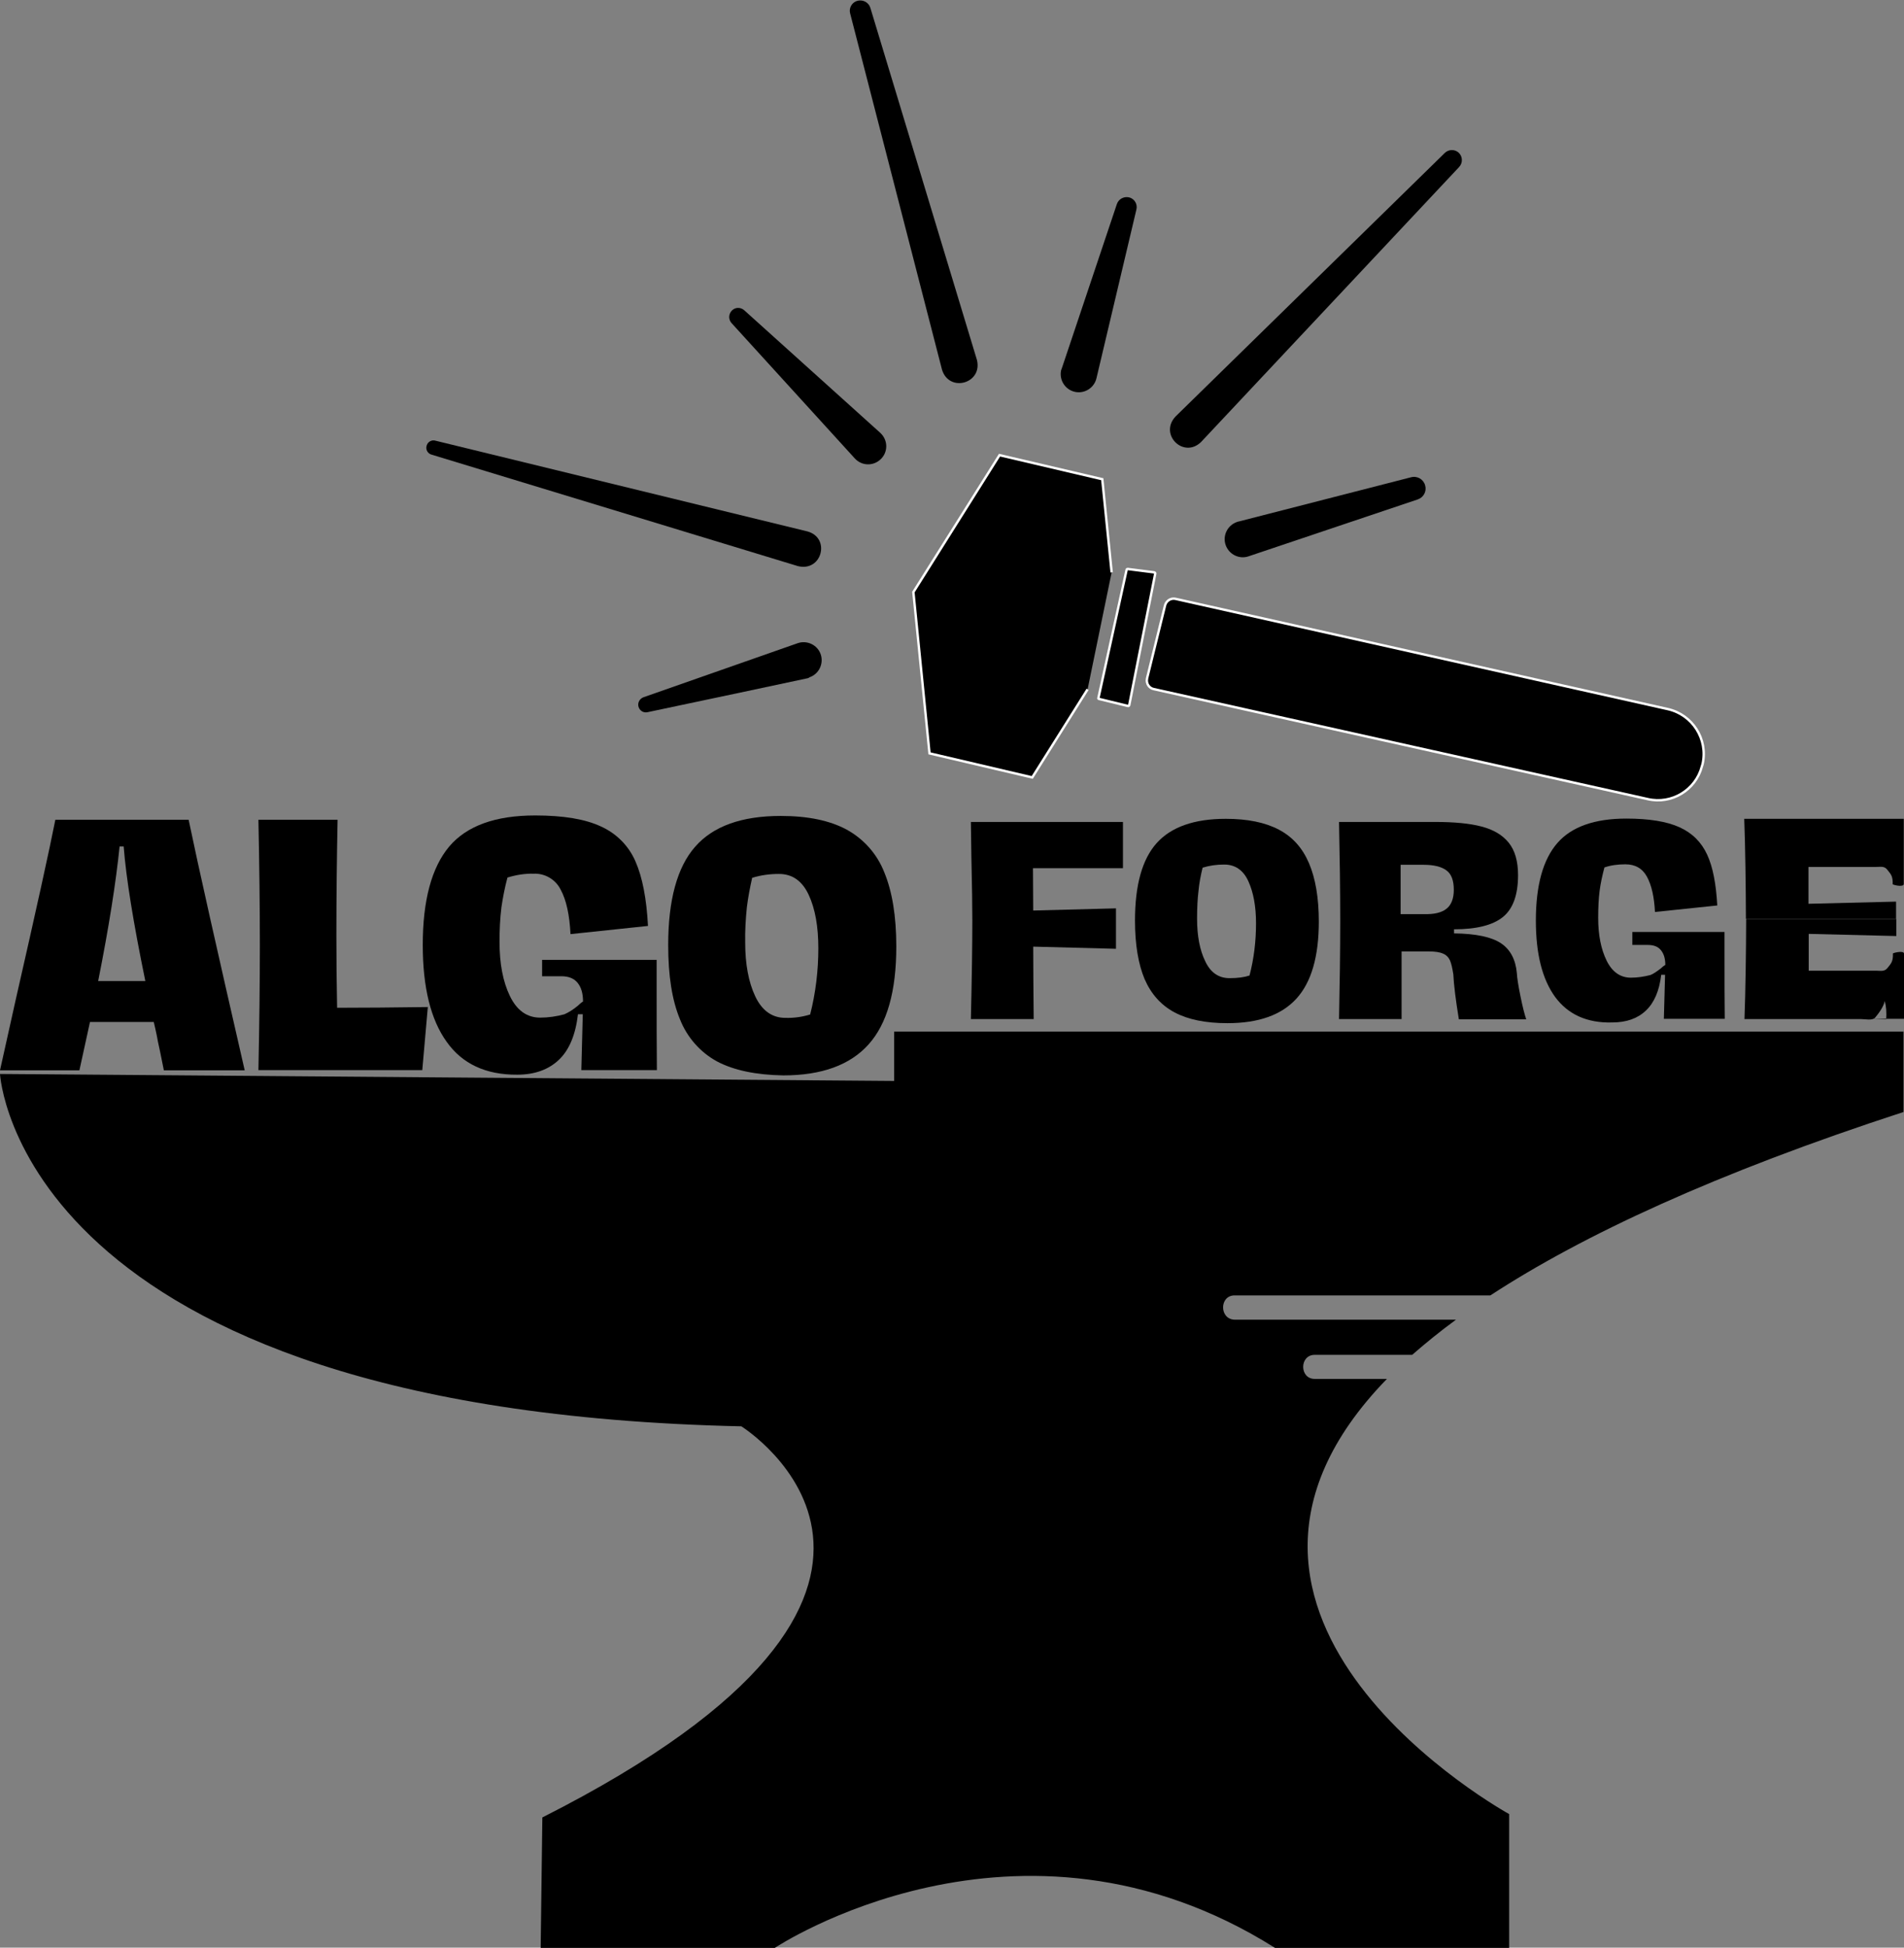 <?xml version="1.0" encoding="utf-8"?>
<!-- Generator: Adobe Illustrator 24.3.0, SVG Export Plug-In . SVG Version: 6.00 Build 0)  -->
<svg version="1.1" id="Calque_1"
	xmlns="http://www.w3.org/2000/svg"
	xmlns:xlink="http://www.w3.org/1999/xlink" x="0px" y="0px" viewBox="0 0 791.3 809.2" style="enable-background:new 0 0 791.3 809.2;" xml:space="preserve">
	<rect x="0" y="0" width="791.3" height="809.2" fill="#808080" stroke="none"/>
	<style type="text/css">
	.st0{stroke:#ffffff;stroke-miterlimit:10;}
	.st1{fill:none;}
	.st2{enable-background:new    ;}
	</style>
	<g id="Marteau">
		<path class="st0" d="M684.8,332l-205.3-45.7c-2-0.4-3.2-2.4-2.8-4.3c0,0,0,0,0-0.1l7.5-30.4c0.5-1.9,2.4-3.1,4.3-2.7l204.6,45.8
		c10.3,2.3,16.8,12.5,14.5,22.8c-0.1,0.3-0.2,0.7-0.3,1l0,0C704.7,328.3,694.7,334.3,684.8,332z"/>
		<path class="st0" d="M456.8,290.4l11.9,2.9c0.3,0.1,0.5-0.1,0.6-0.3c0,0,0,0,0,0l10.8-54.6c0.1-0.3-0.1-0.5-0.4-0.6c0,0,0,0,0,0
		l-11-1.4c-0.2,0-0.5,0.1-0.5,0.4l-11.7,53.2C456.4,290.1,456.5,290.4,456.8,290.4C456.8,290.4,456.8,290.4,456.8,290.4z"/>
		<polyline class="st0" points="452,286.4 429,323 386.3,313 379.6,246 415.4,189.1 458.1,199.1 462,237.8 	"/>
		<line class="st1" x1="516.8" y1="223.9" x2="587.7" y2="202.8"/>
		<path d="M514.7,216.7l71.7-18.4c2.6-0.7,5.2,0.8,5.9,3.4c0.7,2.5-0.7,5-3.1,5.8L519,231.1c-3.9,1.4-8.2-0.7-9.6-4.6
		s0.7-8.2,4.6-9.6C514.2,216.8,514.5,216.7,514.7,216.7L514.7,216.7z"/>
		<line class="st1" x1="493.9" y1="178.3" x2="603.4" y2="66.5"/>
		<path d="M488.5,173.1L600.4,63.6c1.6-1.6,4.2-1.7,5.9-0.1c1.6,1.6,1.7,4.2,0.1,5.9l0,0L499.2,183.6
		C492,190.7,481.6,180.6,488.5,173.1L488.5,173.1z"/>
		<line class="st1" x1="448.5" y1="155.1" x2="468.2" y2="85.9"/>
		<path d="M441.3,153l22.9-68.3c0.8-2.2,3.2-3.3,5.4-2.6c2,0.7,3.2,2.8,2.7,4.9l-16.6,70.1c-0.9,4-4.9,6.6-9,5.7
		c-4-0.9-6.6-4.9-5.7-9C441.1,153.6,441.2,153.3,441.3,153L441.3,153z"/>
		<line class="st1" x1="398.7" y1="151.5" x2="357.5" y2="4.3"/>
		<path d="M391.5,153.6L353.3,5.5c-0.6-2.3,0.9-4.7,3.2-5.2c2.2-0.5,4.5,0.7,5.2,2.9L406,149.5C408.5,159.3,394.5,163.3,391.5,153.6
		L391.5,153.6z"/>
		<line class="st1" x1="360.5" y1="185.1" x2="306.6" y2="131.6"/>
		<path d="M355.2,190.4L304,134.2c-1.4-1.6-1.2-3.9,0.3-5.3c1.4-1.3,3.5-1.3,5,0l56.5,50.9c3.1,2.8,3.4,7.5,0.6,10.6
		c-2.8,3.1-7.5,3.4-10.6,0.6C355.6,190.8,355.4,190.6,355.2,190.4z"/>
		<line class="st1" x1="333.6" y1="227.9" x2="180.2" y2="185.9"/>
		<path d="M331.6,235.2l-152.2-46.3c-1.6-0.4-2.6-2.1-2.1-3.7c0.4-1.6,2.1-2.6,3.7-2.1l154.6,37.7
		C345.3,223.5,341.6,237.7,331.6,235.2L331.6,235.2z"/>
		<line class="st1" x1="333.6" y1="274.6" x2="268.2" y2="292.9"/>
		<path d="M335.6,281.8l-26.3,5.6l-40.2,8.5c-1.7,0.4-3.4-0.7-3.8-2.5c-0.3-1.6,0.6-3.1,2.1-3.7l64.2-22.5c3.9-1.3,8.2,0.8,9.5,4.7
		s-0.8,8.2-4.7,9.5C336.1,281.7,335.9,281.7,335.6,281.8L335.6,281.8z"/>
	</g>
	<g id="AlgoForge">
		<path d="M68.1,444.7c-1.2-6-2-10-2.5-12.1c-0.2-1.1-0.4-2.3-0.7-3.6s-0.6-2.8-1-4.4H37.4L33,444.7H0l6.5-29.2
		c8.6-37.7,14.1-62.7,16.5-74.9h55.4c4,19.3,11.8,54,23.3,104.1H68.1z M60.4,407.6c-5-24.3-8-42.9-9-55.9h-1.7
		c-1.5,14.7-4.4,33.3-8.9,55.9H60.4z"/>
		<path d="M108,392.7c0-15.3-0.2-32.7-0.6-52.1h32.9c-0.3,15.4-0.5,31.4-0.5,48c0,10.1,0.1,20.1,0.3,30.1c10.6,0,23.2-0.1,37.7-0.3
		l-2.3,26.2h-68.1C107.8,425.3,108,408,108,392.7z"/>
		<path d="M185.6,432.8c-6.6-9.2-9.9-22.6-9.9-40.2c0-18.6,3.7-32.2,11-40.9c7.3-8.6,19.2-12.9,35.7-12.9c11.7,0,20.8,1.5,27.4,4.6
		c6.4,2.9,11.5,8,14.3,14.5c2.9,6.6,4.6,15.5,5.2,26.8l-32.2,3.4c-0.4-7.9-1.7-14.1-4.1-18.5c-2.1-4.2-6.5-6.8-11.2-6.6
		c-3.7-0.1-7.3,0.5-10.9,1.6c-1.1,4.1-1.9,8.2-2.5,12.3c-0.6,4.8-0.8,9.6-0.8,14.4c0,9,1.4,16.5,4.3,22.5c2.9,6,7.1,9,12.6,9
		c3.4,0,6.8-0.5,10.1-1.4c2-0.9,3.8-2.1,5.5-3.5c0.7-0.7,1.4-1.3,2.2-1.8c0-3.3-0.7-5.8-2.2-7.7c-1.5-1.9-3.8-2.8-6.8-2.8h-8v-6.8
		h47.6v12.4c0,12.7,0,23.9,0.1,33.4h-31.4l0.6-23.2h-2c-1,8.5-3.6,14.8-7.9,18.9c-4.3,4.1-10.1,6.2-17.3,6.2
		C201.9,446.6,192.1,442,185.6,432.8z"/>
		<path d="M298,441c-7-3.8-12.5-10.1-15.4-17.5c-3.3-7.9-4.9-18.2-4.9-30.8c0-18.7,3.7-32.4,11.2-40.9c7.4-8.5,19.3-12.8,35.6-12.8
		c11.2,0,20.4,1.9,27.4,5.7c7.1,3.9,12.6,10.1,15.6,17.7c3.3,8,5,18.2,5,30.9c0,18.5-3.8,32-11.5,40.6c-7.7,8.6-19.5,12.9-35.5,12.9
		C314.2,446.6,305,444.7,298,441z M336.7,421.5c2.3-9,3.4-18.3,3.4-27.5c0-9-1.3-16.4-4-22.2c-2.7-5.8-6.8-8.7-12.4-8.7
		c-3.8,0-7.5,0.5-11.1,1.6c-0.9,4-1.7,8.1-2.2,12.2c-0.5,4.9-0.8,9.8-0.7,14.7c0,9,1.4,16.5,4.2,22.4s7,8.9,12.5,8.9
		C330,423,333.4,422.5,336.7,421.5z"/>
		<path d="M778.3,423.3h13v-11.8c0-2,0-14.4,0-15.3c0-1.2-3.4-0.6-4.6-0.1c0.1,3.4-0.7,4.1-2.2,6c-1.3,1.7-2.8,1.2-4.9,1.2h-27.9V388
		l36.4,0.9v-7.1h-62.4c0,7.2-0.1,14.5-0.2,21.5c-0.1,7.7-0.3,14.4-0.5,20.1h48.5c1.5,0,4.8,0.7,5.8-0.6c1.5-1.8,3.5-4.5,4-6.9
		c0.3,1.1,0.5,2.3,0.6,3.5c0.1,1.4,0.1,2.7,0,4.1"/>
		<path d="M786.6,367.4c0.1-3.4-0.7-4.1-2.2-6c-1.3-1.7-2.8-1.2-4.9-1.2h-27.9v15.3l36.4-0.9v7.1h-62.4c0-7.2-0.1-14.4-0.2-21.4
		c-0.1-7.7-0.3-14.4-0.5-20.1h66.3V352c0,2,0,14.4,0,15.3C791.2,368.5,787.8,368,786.6,367.4z"/>
		<g class="st2">
			<path d="M404.1,382.6c0-5.5-0.1-14.4-0.4-26.8c-0.1-7.5-0.2-12.2-0.2-14.3h63.2v19.2h-37.4l0.1,17.6l34.4-0.9v16.8l-34.4-0.9
			c0,8.5,0.1,18.5,0.2,30.1h-26.1C403.9,406.2,404.1,392.5,404.1,382.6z"/>
		</g>
		<g class="st2">
			<path d="M488.1,420.6c-5.6-3-9.7-7.6-12.4-13.8c-2.6-6.2-4-14.3-4-24.3c0-14.8,3-25.5,9-32.2c6-6.7,15.6-10.1,28.7-10.1
			c9.1,0,16.4,1.5,22.1,4.5c5.7,3,9.8,7.6,12.5,13.9c2.7,6.3,4.1,14.4,4.1,24.3c0,14.5-3.1,25.2-9.3,32
			c-6.2,6.8-15.7,10.2-28.7,10.2C501.1,425.1,493.7,423.6,488.1,420.6z M519.3,405.3c1.8-6.9,2.7-14.1,2.7-21.7
			c0-7.1-1.1-12.9-3.2-17.5c-2.1-4.6-5.5-6.9-10-6.9c-3.2,0-6.1,0.4-9,1.3c-0.8,3.2-1.4,6.4-1.7,9.6c-0.4,3.2-0.6,7-0.6,11.6
			c0,7.1,1.1,13,3.4,17.7c2.2,4.7,5.6,7,10.1,7C514.5,406.4,517.2,406,519.3,405.3z"/>
			<path d="M557,382.6c0-13-0.2-26.7-0.5-41.1h39.9c7.9,0,14.4,0.6,19.3,1.9c5,1.3,8.7,3.5,11.3,6.7c2.6,3.2,3.9,7.7,3.9,13.5
			c0,8.2-2.1,14-6.3,17.4c-4.2,3.4-11,5.1-20.3,5.1v1.7c9.1,0.1,15.6,1.5,19.5,4.1c3.9,2.6,6.1,6.8,6.6,12.4c0.1,2,0.6,5.2,1.5,9.6
			c0.9,4.4,1.7,7.6,2.4,9.6h-28c-1.3-8-2.1-14.3-2.3-18.7c-0.4-2.5-0.8-4.4-1.4-5.8c-0.6-1.3-1.6-2.3-2.9-2.8
			c-1.3-0.6-3.3-0.9-5.8-0.9h-11.4v8.9v19.2h-26C556.8,409.1,557,395.5,557,382.6z M601.1,377.6c2-1.5,3.1-4.2,3.1-7.9
			c0-3.9-1-6.6-3.1-8.1c-2-1.5-5.2-2.3-9.4-2.3h-9.6v20.5h9.8C596,379.9,599.1,379.2,601.1,377.6z"/>
			<path d="M646.3,414.2c-5.3-7.3-8-17.8-8-31.7c0-14.7,3-25.4,8.9-32.2c5.9-6.8,15.5-10.2,28.7-10.2c9.4,0,16.8,1.2,22.1,3.6
			c5.3,2.4,9.1,6.2,11.5,11.4c2.4,5.2,3.7,12.2,4.2,21.1l-25.9,2.7c-0.3-6.2-1.4-11.1-3.3-14.6c-1.9-3.5-4.9-5.2-9-5.2
			c-3.2,0-6.1,0.4-8.7,1.3c-0.9,3.4-1.6,6.6-2,9.7c-0.4,3.1-0.6,6.9-0.6,11.3c0,7.1,1.2,13,3.5,17.7s5.7,7.1,10.1,7.1
			c2.7,0,5.4-0.4,8.1-1.1c1.1-0.4,2.6-1.4,4.4-2.8c0.5-0.5,1.1-1,1.8-1.4c0-2.6-0.6-4.6-1.8-6.1c-1.2-1.5-3-2.2-5.5-2.2h-6.4v-5.4
			h38.3v9.8c0,10,0,18.8,0.1,26.3h-25.3l0.5-18.3h-1.6c-0.8,6.7-2.9,11.6-6.4,14.9c-3.5,3.3-8.1,4.9-14,4.9
			C659.5,425.1,651.6,421.4,646.3,414.2z"/>
		</g>
	</g>
	<g id="Anvil">
		<path d="M513.1,538.2h106.3c38.3-25,93.7-50.8,171.7-76.2v-33.4H371.6v20.5L0,446.2c0,0,7.3,139.8,308.1,146.4
		c0,0,106.9,66.6-82.7,162.5l-0.7,54.2H322c0,0,101-67.3,207.9,0h97.3v-55.6c0,0-147.7-81.1-50.8-180.8h-30c-6.4,0-6.4-10,0-10h40.5
		c5.5-4.8,11.5-9.7,18.2-14.6h-91.9C506.7,548.2,506.7,538.2,513.1,538.2z"/>
	</g>
</svg>

